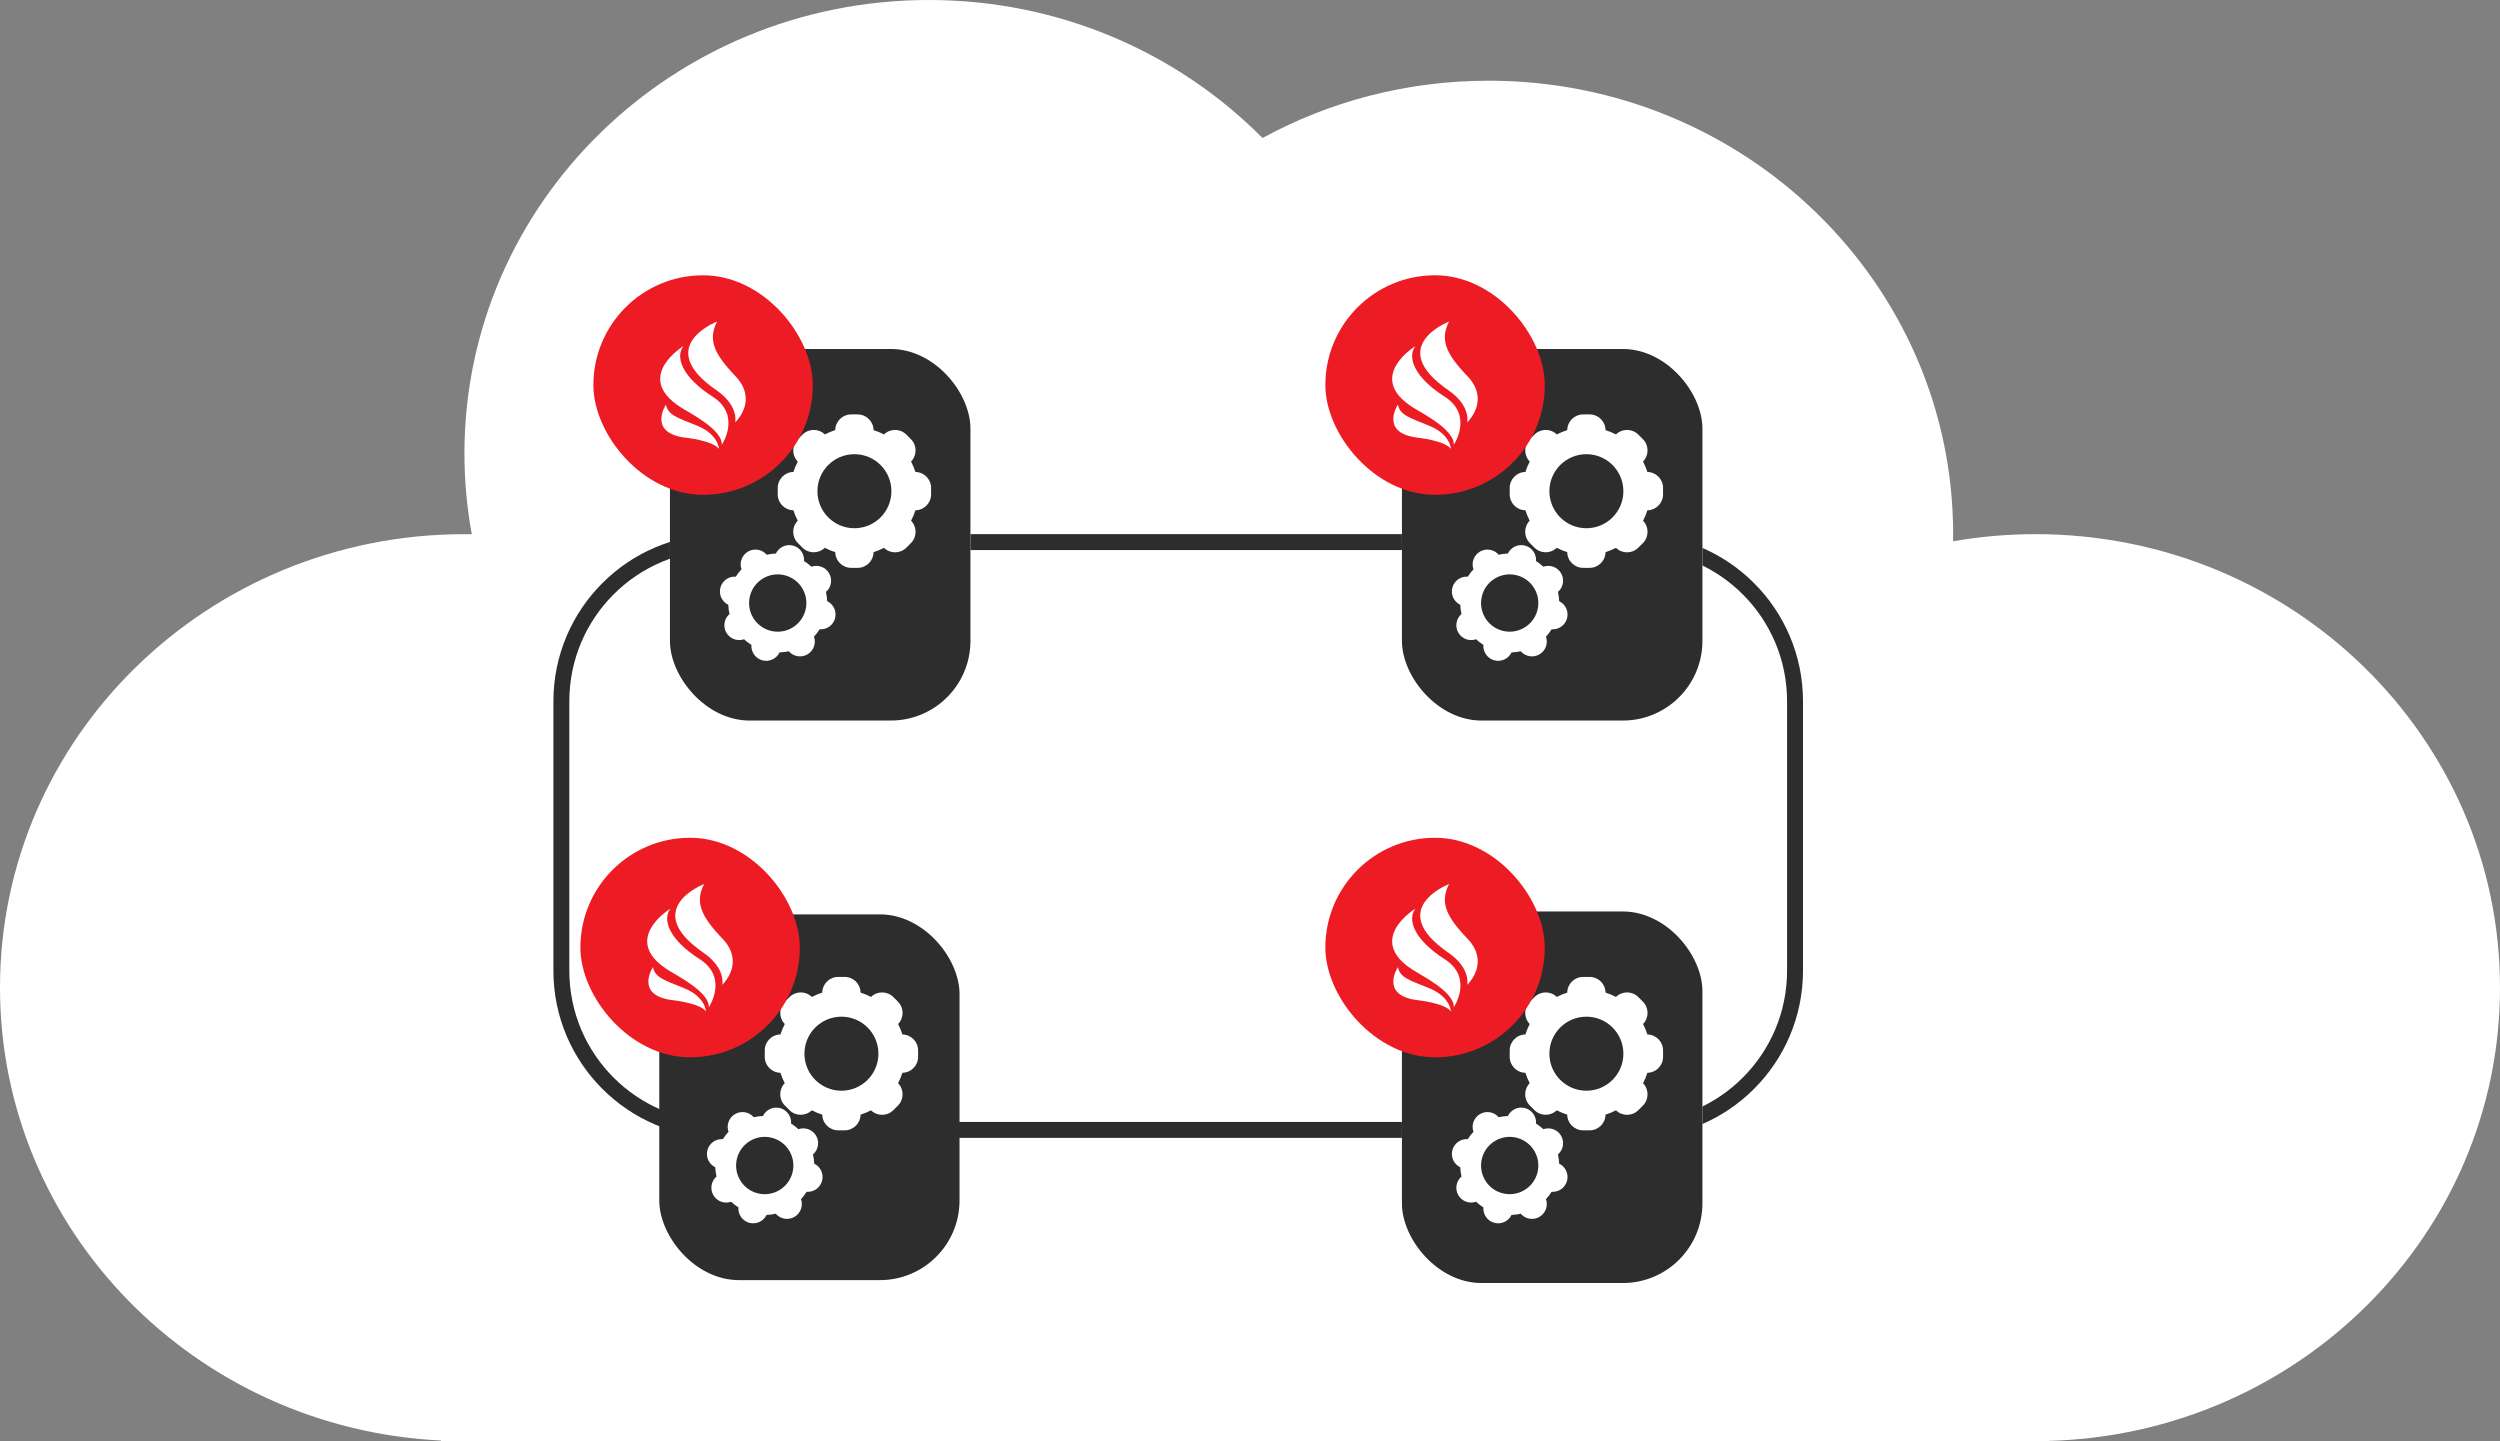 <svg width="314" height="181" viewBox="0 0 314 181" fill="none" xmlns="http://www.w3.org/2000/svg">
<rect x="0" y="0" width="314" height="181" fill="#808080" stroke="none"/>
<path fill-rule="evenodd" clip-rule="evenodd" d="M57.451 180.994C57.745 180.998 58.039 181 58.333 181C58.628 181 58.922 180.998 59.215 180.994H254.785C255.078 180.998 255.372 181 255.667 181C255.961 181 256.255 180.998 256.549 180.994H257.34V180.977C288.783 180.112 314 154.954 314 124.045C314 92.59 287.883 67.091 255.667 67.091C252.132 67.091 248.67 67.398 245.308 67.986C245.313 67.689 245.315 67.39 245.315 67.092C245.315 35.637 219.198 10.137 186.982 10.137C176.669 10.137 166.98 12.75 158.574 17.335C147.97 6.645 133.113 0 116.667 0C84.451 0 58.334 25.499 58.334 56.955C58.334 60.416 58.65 63.806 59.256 67.098C58.949 67.093 58.642 67.091 58.333 67.091C26.117 67.091 0 92.59 0 124.045C0 154.536 24.54 179.431 55.388 180.929V180.994H57.451Z" fill="white"/>
<rect x="82.804" y="114.845" width="37.713" height="45.938" rx="10" fill="white"/>
<rect x="82.804" y="114.845" width="37.713" height="45.938" rx="10" fill="#2D2D2D"/>
<path d="M90.507 68.087H95.706H205.457C216.503 68.087 225.457 77.041 225.457 88.087V121.915C225.457 132.961 216.503 141.915 205.457 141.915H90.507C79.461 141.915 70.507 132.961 70.507 121.915V88.087C70.507 77.041 79.461 68.087 90.507 68.087Z" stroke="#2D2D2D" stroke-width="2"/>
<path fill-rule="evenodd" clip-rule="evenodd" d="M98.024 134.742C98.166 135.196 98.348 135.632 98.564 136.047C97.802 136.83 97.808 138.082 98.583 138.857L99.157 139.431C99.931 140.205 101.18 140.212 101.963 139.453C102.381 139.672 102.821 139.856 103.278 139.999C103.293 141.091 104.182 141.971 105.277 141.971H106.088C107.183 141.971 108.073 141.091 108.088 140C108.544 139.857 108.982 139.674 109.398 139.456C110.181 140.217 111.431 140.211 112.205 139.436L112.78 138.862C113.553 138.087 113.56 136.836 112.8 136.053C113.018 135.636 113.201 135.198 113.344 134.742C114.434 134.726 115.313 133.837 115.313 132.742V131.928C115.313 130.834 114.434 129.945 113.344 129.929C113.201 129.472 113.018 129.034 112.8 128.616C113.561 127.834 113.555 126.583 112.78 125.808L112.206 125.234C111.432 124.459 110.18 124.453 109.398 125.214C108.981 124.996 108.544 124.813 108.088 124.67C108.072 123.579 107.183 122.7 106.088 122.7H105.277C104.183 122.7 103.293 123.58 103.278 124.671C102.822 124.814 102.384 124.997 101.968 125.215C101.186 124.453 99.934 124.46 99.16 125.234L98.586 125.809C97.812 126.584 97.805 127.836 98.567 128.618C98.349 129.035 98.167 129.473 98.024 129.929C96.933 129.944 96.053 130.834 96.053 131.928L96.053 132.742C96.053 133.837 96.933 134.727 98.024 134.742Z" fill="white"/>
<ellipse cx="105.683" cy="132.344" rx="4.647" ry="4.65" fill="#2D2D2D"/>
<path fill-rule="evenodd" clip-rule="evenodd" d="M89.842 146.613C89.857 147.006 89.908 147.392 89.995 147.769C89.329 148.342 89.143 149.324 89.598 150.112C90.052 150.9 90.996 151.23 91.824 150.939C92.106 151.202 92.415 151.439 92.746 151.648C92.68 152.523 93.242 153.35 94.121 153.586C95 153.821 95.901 153.387 96.281 152.595C96.673 152.581 97.059 152.529 97.436 152.443C98.007 153.111 98.991 153.298 99.779 152.843C100.568 152.387 100.898 151.441 100.606 150.612C100.868 150.33 101.106 150.021 101.314 149.689C102.19 149.756 103.017 149.193 103.252 148.314C103.488 147.435 103.054 146.534 102.263 146.153C102.249 145.761 102.197 145.374 102.111 144.997C102.776 144.424 102.962 143.442 102.508 142.654C102.053 141.866 101.11 141.536 100.282 141.826C99.999 141.563 99.69 141.325 99.357 141.116C99.424 140.241 98.861 139.414 97.982 139.179C97.103 138.943 96.202 139.378 95.822 140.17C95.43 140.184 95.044 140.236 94.668 140.322C94.096 139.656 93.114 139.47 92.326 139.925C91.538 140.38 91.208 141.325 91.499 142.153C91.236 142.436 90.998 142.745 90.79 143.077C89.915 143.011 89.088 143.574 88.853 144.453C88.618 145.332 89.052 146.232 89.842 146.613Z" fill="white"/>
<ellipse rx="3.597" ry="3.599" transform="matrix(0.966 0.259 -0.259 0.966 96.051 146.39)" fill="#2D2D2D"/>
<rect x="72.898" y="105.223" width="27.558" height="27.574" rx="13.779" fill="#ED1C24"/>
<path d="M84.208 114.122C84.208 114.122 77.891 117.969 83.844 121.79C84.989 122.534 89.143 124.603 89.025 126.517C89.025 126.517 91.543 122.797 87.862 120.456C84.081 118.06 83.135 115.501 84.208 114.122Z" fill="white"/>
<path d="M82.008 121.471C82.008 121.471 79.754 124.883 84.189 125.582C84.626 125.636 87.834 125.972 88.67 127.025C88.67 127.025 88.598 125.21 85.98 124.139C83.371 123.068 82.299 122.805 82.008 121.471Z" fill="white"/>
<path d="M90.734 117.887C88.025 115.056 87.271 113.305 88.434 111.036C88.434 111.036 80.354 114.139 88.334 119.648C91.188 121.617 90.716 123.631 90.716 123.704C91.161 123.241 93.442 120.718 90.734 117.887Z" fill="white"/>
<rect x="176.082" y="114.481" width="37.742" height="46.668" rx="10" fill="white"/>
<rect x="176.082" y="114.481" width="37.742" height="46.668" rx="10" fill="#2D2D2D"/>
<path fill-rule="evenodd" clip-rule="evenodd" d="M191.591 134.742C191.733 135.196 191.915 135.632 192.131 136.047C191.369 136.83 191.375 138.082 192.15 138.857L192.724 139.431C193.498 140.205 194.747 140.212 195.53 139.453C195.948 139.672 196.387 139.856 196.845 139.999C196.859 141.091 197.749 141.971 198.844 141.971H199.655C200.75 141.971 201.64 141.091 201.655 140C202.111 139.857 202.549 139.674 202.965 139.456C203.748 140.217 204.998 140.211 205.772 139.436L206.347 138.862C207.12 138.087 207.127 136.836 206.367 136.053C206.585 135.636 206.768 135.198 206.911 134.742C208.001 134.726 208.88 133.837 208.88 132.742V131.929C208.88 130.834 208.001 129.945 206.911 129.929C206.768 129.472 206.585 129.034 206.367 128.616C207.128 127.834 207.122 126.582 206.347 125.808L205.773 125.234C204.998 124.459 203.747 124.453 202.965 125.214C202.548 124.996 202.11 124.813 201.655 124.67C201.639 123.579 200.75 122.7 199.655 122.7H198.844C197.749 122.7 196.86 123.58 196.845 124.671C196.389 124.814 195.951 124.997 195.535 125.215C194.753 124.453 193.502 124.46 192.727 125.234L192.153 125.809C191.379 126.584 191.372 127.836 192.134 128.618C191.916 129.035 191.734 129.473 191.591 129.929C190.5 129.944 189.62 130.834 189.62 131.929L189.62 132.742C189.62 133.837 190.5 134.727 191.591 134.742Z" fill="white"/>
<ellipse cx="199.25" cy="132.344" rx="4.647" ry="4.65" fill="#2D2D2D"/>
<path fill-rule="evenodd" clip-rule="evenodd" d="M183.409 146.613C183.424 147.006 183.475 147.393 183.562 147.769C182.896 148.342 182.71 149.324 183.165 150.112C183.62 150.9 184.563 151.23 185.391 150.94C185.674 151.202 185.982 151.44 186.313 151.648C186.247 152.523 186.809 153.35 187.689 153.586C188.567 153.821 189.468 153.387 189.848 152.596C190.24 152.581 190.626 152.53 191.003 152.443C191.574 153.111 192.558 153.298 193.346 152.843C194.135 152.387 194.465 151.442 194.173 150.612C194.435 150.33 194.673 150.021 194.881 149.689C195.757 149.756 196.584 149.193 196.819 148.314C197.055 147.435 196.621 146.534 195.83 146.154C195.816 145.761 195.764 145.374 195.678 144.997C196.343 144.425 196.529 143.442 196.075 142.654C195.62 141.866 194.677 141.537 193.849 141.827C193.566 141.563 193.257 141.325 192.924 141.116C192.991 140.241 192.428 139.414 191.549 139.179C190.67 138.943 189.769 139.378 189.389 140.17C188.997 140.184 188.611 140.236 188.235 140.323C187.663 139.657 186.681 139.47 185.893 139.925C185.105 140.381 184.775 141.325 185.066 142.154C184.803 142.436 184.565 142.745 184.357 143.077C183.482 143.011 182.655 143.574 182.42 144.453C182.185 145.332 182.619 146.232 183.409 146.613Z" fill="white"/>
<ellipse rx="3.597" ry="3.599" transform="matrix(0.966 0.259 -0.259 0.966 189.618 146.39)" fill="#2D2D2D"/>
<rect x="166.465" y="105.223" width="27.558" height="27.574" rx="13.779" fill="#ED1C24"/>
<path d="M177.775 114.122C177.775 114.122 171.458 117.969 177.411 121.79C178.556 122.534 182.71 124.603 182.592 126.517C182.592 126.517 185.11 122.797 181.429 120.456C177.648 118.06 176.702 115.501 177.775 114.122Z" fill="white"/>
<path d="M175.575 121.471C175.575 121.471 173.321 124.883 177.757 125.582C178.193 125.637 181.401 125.972 182.237 127.025C182.237 127.025 182.165 125.21 179.547 124.139C176.939 123.069 175.866 122.805 175.575 121.471Z" fill="white"/>
<path d="M184.301 117.887C181.592 115.056 180.838 113.305 182.001 111.036C182.001 111.036 173.921 114.14 181.901 119.648C184.755 121.617 184.282 123.631 184.282 123.704C184.728 123.241 187.009 120.718 184.301 117.887Z" fill="white"/>
<rect x="84.146" y="43.833" width="37.742" height="46.668" rx="10" fill="white"/>
<rect x="84.146" y="43.833" width="37.742" height="46.668" rx="10" fill="#2D2D2D"/>
<path fill-rule="evenodd" clip-rule="evenodd" d="M99.655 64.093C99.797 64.547 99.978 64.983 100.195 65.398C99.432 66.181 99.439 67.433 100.213 68.208L100.788 68.782C101.561 69.556 102.811 69.564 103.594 68.804C104.012 69.024 104.451 69.207 104.908 69.35C104.923 70.442 105.813 71.323 106.908 71.323H107.719C108.814 71.323 109.704 70.443 109.719 69.351C110.174 69.208 110.613 69.026 111.029 68.808C111.811 69.569 113.062 69.562 113.836 68.787L114.41 68.213C115.184 67.439 115.191 66.187 114.431 65.405C114.649 64.988 114.831 64.549 114.974 64.093C116.065 64.077 116.944 63.188 116.944 62.093V61.28C116.944 60.185 116.065 59.296 114.975 59.28C114.832 58.824 114.649 58.385 114.431 57.968C115.192 57.185 115.185 55.934 114.411 55.159L113.837 54.585C113.062 53.811 111.811 53.804 111.029 54.565C110.612 54.347 110.174 54.165 109.719 54.022C109.703 52.931 108.814 52.051 107.719 52.051H106.908C105.813 52.051 104.924 52.931 104.908 54.022C104.453 54.165 104.015 54.348 103.599 54.566C102.816 53.804 101.565 53.811 100.791 54.586L100.217 55.16C99.443 55.935 99.436 57.187 100.197 57.97C99.98 58.386 99.797 58.824 99.655 59.28C98.563 59.295 97.683 60.185 97.683 61.28L97.683 62.093C97.683 63.188 98.563 64.078 99.655 64.093Z" fill="white"/>
<ellipse cx="107.314" cy="61.696" rx="4.647" ry="4.65" fill="#2D2D2D"/>
<path fill-rule="evenodd" clip-rule="evenodd" d="M91.473 75.964C91.487 76.357 91.539 76.744 91.626 77.12C90.96 77.693 90.774 78.675 91.228 79.463C91.683 80.251 92.627 80.581 93.455 80.29C93.737 80.553 94.046 80.791 94.377 80.999C94.31 81.874 94.873 82.701 95.752 82.937C96.631 83.172 97.532 82.738 97.912 81.947C98.304 81.932 98.69 81.88 99.066 81.794C99.638 82.462 100.621 82.649 101.41 82.194C102.199 81.738 102.528 80.793 102.236 79.963C102.499 79.681 102.737 79.372 102.945 79.04C103.821 79.107 104.648 78.544 104.883 77.665C105.118 76.786 104.684 75.885 103.894 75.504C103.879 75.112 103.828 74.725 103.742 74.348C104.407 73.776 104.593 72.793 104.138 72.005C103.684 71.217 102.741 70.888 101.912 71.178C101.63 70.914 101.32 70.676 100.988 70.467C101.054 69.592 100.492 68.765 99.613 68.53C98.733 68.294 97.832 68.729 97.453 69.521C97.061 69.535 96.675 69.587 96.299 69.674C95.727 69.007 94.745 68.821 93.957 69.276C93.168 69.731 92.839 70.676 93.13 71.505C92.867 71.787 92.629 72.096 92.421 72.428C91.545 72.362 90.719 72.925 90.484 73.804C90.249 74.683 90.683 75.584 91.473 75.964Z" fill="white"/>
<ellipse rx="3.597" ry="3.599" transform="matrix(0.966 0.259 -0.259 0.966 97.682 75.741)" fill="#2D2D2D"/>
<rect x="74.529" y="34.575" width="27.558" height="27.574" rx="13.779" fill="#ED1C24"/>
<path d="M85.839 43.473C85.839 43.473 79.522 47.321 85.475 51.141C86.62 51.885 90.774 53.954 90.656 55.868C90.656 55.868 93.173 52.148 89.492 49.807C85.711 47.411 84.766 44.852 85.839 43.473Z" fill="white"/>
<path d="M83.639 50.823C83.639 50.823 81.385 54.235 85.82 54.933C86.257 54.988 89.465 55.324 90.301 56.376C90.301 56.376 90.228 54.561 87.611 53.49C85.002 52.42 83.93 52.157 83.639 50.823Z" fill="white"/>
<path d="M92.365 47.238C89.656 44.407 88.902 42.656 90.065 40.387C90.065 40.387 81.985 43.491 89.965 48.999C92.819 50.968 92.346 52.982 92.346 53.055C92.792 52.592 95.073 50.07 92.365 47.238Z" fill="white"/>
<rect x="176.083" y="43.833" width="37.742" height="46.668" rx="10" fill="white"/>
<rect x="176.083" y="43.833" width="37.742" height="46.668" rx="10" fill="#2D2D2D"/>
<path fill-rule="evenodd" clip-rule="evenodd" d="M191.591 64.093C191.733 64.547 191.915 64.983 192.131 65.398C191.369 66.181 191.375 67.433 192.15 68.208L192.724 68.782C193.498 69.556 194.748 69.564 195.53 68.804C195.948 69.024 196.388 69.207 196.845 69.35C196.86 70.442 197.749 71.323 198.845 71.323H199.656C200.751 71.323 201.64 70.443 201.655 69.351C202.111 69.208 202.549 69.026 202.966 68.808C203.748 69.569 204.999 69.562 205.773 68.787L206.347 68.213C207.121 67.439 207.128 66.187 206.367 65.405C206.585 64.988 206.768 64.549 206.911 64.093C208.001 64.077 208.88 63.188 208.88 62.093V61.28C208.88 60.185 208.001 59.296 206.911 59.28C206.768 58.824 206.585 58.385 206.367 57.968C207.128 57.185 207.122 55.934 206.347 55.159L205.773 54.585C204.999 53.811 203.748 53.804 202.965 54.565C202.549 54.347 202.111 54.165 201.655 54.022C201.64 52.931 200.75 52.051 199.656 52.051H198.845C197.75 52.051 196.86 52.931 196.845 54.022C196.389 54.165 195.951 54.348 195.535 54.566C194.753 53.804 193.502 53.811 192.728 54.586L192.153 55.16C191.379 55.935 191.373 57.187 192.134 57.97C191.916 58.386 191.734 58.824 191.591 59.28C190.5 59.295 189.62 60.185 189.62 61.28L189.62 62.093C189.62 63.188 190.5 64.078 191.591 64.093Z" fill="white"/>
<ellipse cx="199.25" cy="61.696" rx="4.647" ry="4.65" fill="#2D2D2D"/>
<path fill-rule="evenodd" clip-rule="evenodd" d="M183.41 75.964C183.424 76.357 183.476 76.744 183.562 77.12C182.897 77.693 182.71 78.675 183.165 79.463C183.62 80.251 184.563 80.581 185.392 80.29C185.674 80.553 185.982 80.791 186.314 80.999C186.247 81.874 186.81 82.701 187.689 82.937C188.568 83.172 189.468 82.738 189.848 81.947C190.24 81.932 190.627 81.88 191.003 81.794C191.574 82.462 192.558 82.649 193.347 82.194C194.135 81.738 194.465 80.793 194.173 79.963C194.435 79.681 194.673 79.372 194.882 79.04C195.757 79.107 196.584 78.544 196.82 77.665C197.055 76.786 196.621 75.885 195.83 75.504C195.816 75.112 195.764 74.725 195.678 74.348C196.343 73.776 196.53 72.793 196.075 72.005C195.62 71.217 194.677 70.888 193.849 71.178C193.566 70.914 193.257 70.676 192.924 70.467C192.991 69.592 192.428 68.765 191.549 68.53C190.67 68.294 189.769 68.729 189.389 69.521C188.997 69.535 188.611 69.587 188.235 69.674C187.663 69.007 186.681 68.821 185.893 69.276C185.105 69.731 184.775 70.676 185.066 71.505C184.803 71.787 184.566 72.096 184.357 72.428C183.482 72.362 182.656 72.925 182.42 73.804C182.185 74.683 182.619 75.583 183.41 75.964Z" fill="white"/>
<ellipse rx="3.597" ry="3.599" transform="matrix(0.966 0.259 -0.259 0.966 189.618 75.741)" fill="#2D2D2D"/>
<rect x="166.466" y="34.575" width="27.558" height="27.574" rx="13.779" fill="#ED1C24"/>
<path d="M177.775 43.473C177.775 43.473 171.458 47.321 177.411 51.141C178.557 51.885 182.71 53.954 182.592 55.868C182.592 55.868 185.11 52.148 181.429 49.807C177.648 47.411 176.703 44.852 177.775 43.473Z" fill="white"/>
<path d="M175.575 50.823C175.575 50.823 173.321 54.235 177.757 54.933C178.193 54.988 181.401 55.324 182.238 56.376C182.238 56.376 182.165 54.561 179.547 53.49C176.939 52.42 175.866 52.157 175.575 50.823Z" fill="white"/>
<path d="M184.301 47.238C181.592 44.407 180.838 42.656 182.001 40.387C182.001 40.387 173.921 43.491 181.901 48.999C184.755 50.968 184.283 52.982 184.283 53.055C184.728 52.592 187.009 50.07 184.301 47.238Z" fill="white"/>
</svg>
